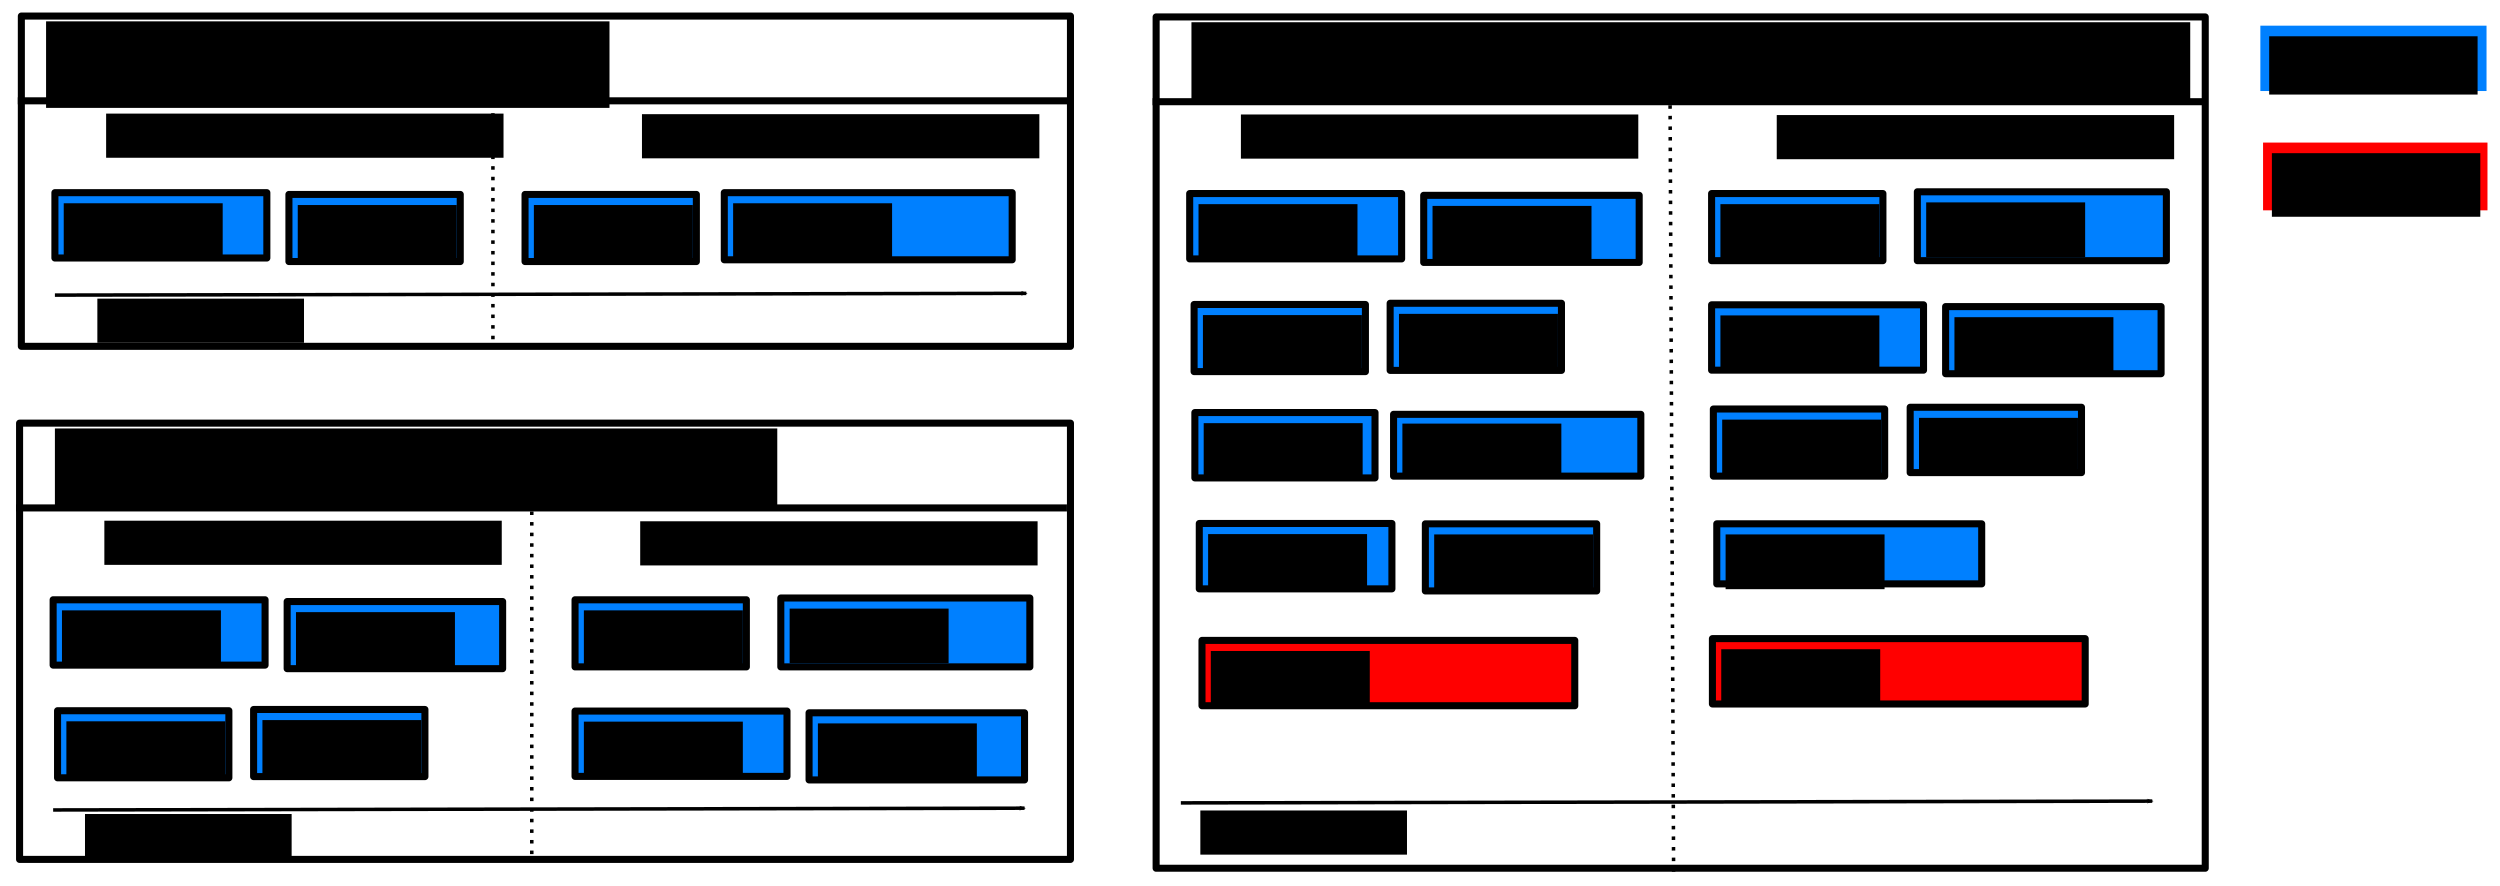<?xml version="1.0" encoding="UTF-8" standalone="no"?>
<!-- Created with Inkscape (http://www.inkscape.org/) -->

<svg
   xmlns:dc="http://purl.org/dc/elements/1.1/"
   xmlns:cc="http://creativecommons.org/ns#"
   xmlns:rdf="http://www.w3.org/1999/02/22-rdf-syntax-ns#"
   xmlns:svg="http://www.w3.org/2000/svg"
   xmlns="http://www.w3.org/2000/svg"
   xmlns:sodipodi="http://sodipodi.sourceforge.net/DTD/sodipodi-0.dtd"
   xmlns:inkscape="http://www.inkscape.org/namespaces/inkscape"
   width="707.737"
   height="250.837"
   id="svg2"
   sodipodi:version="0.32"
   inkscape:version="0.48.3.1 r9886"
   sodipodi:docname="backend.svg"
   inkscape:output_extension="org.inkscape.output.svg.inkscape"
   inkscape:export-filename="/home/jmetzen/Repositories/vi_bot/aBRI_src/trunk/bor/doc/graphics/operation.png"
   inkscape:export-xdpi="360"
   inkscape:export-ydpi="360"
   version="1.1">
  <sodipodi:namedview
     id="base"
     pagecolor="#ffffff"
     bordercolor="#666666"
     borderopacity="1.0"
     inkscape:pageopacity="0.0"
     inkscape:pageshadow="2"
     inkscape:zoom="2"
     inkscape:cx="374.06055"
     inkscape:cy="157.68036"
     inkscape:document-units="px"
     inkscape:current-layer="layer1"
     showgrid="true"
     inkscape:snap-global="true"
     inkscape:window-width="1680"
     inkscape:window-height="979"
     inkscape:window-x="0"
     inkscape:window-y="25"
     inkscape:snap-bbox="true"
     showguides="true"
     inkscape:guide-bbox="true"
     inkscape:window-maximized="0"
     fit-margin-top="1"
     fit-margin-right="1"
     fit-margin-left="1"
     fit-margin-bottom="1"
     units="mm">
    <inkscape:grid
       enabled="true"
       visible="true"
       id="grid3155"
       type="xygrid"
       empspacing="5"
       snapvisiblegridlinesonly="true"
       originx="-4.957px"
       originy="-783.207px" />
  </sodipodi:namedview>
  <defs
     id="defs4">
    <marker
       inkscape:stockid="Arrow2Mstart"
       orient="auto"
       refY="0"
       refX="0"
       id="Arrow2Mstart"
       style="overflow:visible">
      <path
         id="path5077"
         style="font-size:12px;fill-rule:evenodd;stroke-width:0.625;stroke-linejoin:round"
         d="M 8.719,4.034 -2.207,0.016 8.719,-4.002 c -1.745,2.372 -1.735,5.617 -6e-7,8.035 z"
         transform="scale(0.6,0.6)"
         inkscape:connector-curvature="0" />
    </marker>
    <marker
       inkscape:stockid="Arrow2Mend"
       orient="auto"
       refY="0"
       refX="0"
       id="Arrow2Mend"
       style="overflow:visible">
      <path
         id="path5080"
         style="font-size:12px;fill-rule:evenodd;stroke-width:0.625;stroke-linejoin:round"
         d="M 8.719,4.034 -2.207,0.016 8.719,-4.002 c -1.745,2.372 -1.735,5.617 -6e-7,8.035 z"
         transform="scale(-0.6,-0.6)"
         inkscape:connector-curvature="0" />
    </marker>
    <marker
       style="overflow:visible"
       id="Torso"
       refX="0"
       refY="0"
       orient="auto"
       inkscape:stockid="Torso">
      <g
         transform="scale(0.7,0.7)"
         id="g3403">
        <path
           style="fill:none;stroke:#000000;stroke-width:1.25;marker-start:none;marker-mid:none;marker-end:none"
           d="m -4.779,-3.24 c 2.35,0.366 5.3,1.938 5.037,3.627 C -0.005,2.078 -2.213,2.618 -4.563,2.252 -6.913,1.886 -8.521,0.752 -8.258,-0.938 -7.995,-2.628 -7.13,-3.605 -4.779,-3.24 z"
           id="path3405"
           inkscape:connector-curvature="0" />
        <path
           style="fill:none;stroke:#000000;stroke-width:1pt;marker-end:none"
           d="M 4.46,0.089 C -2.556,-4.378 5.225,-3.906 -0.848,-8.72"
           id="path3407"
           inkscape:connector-curvature="0" />
        <path
           style="fill:none;stroke:#000000;stroke-width:1pt;marker-start:none;marker-end:none"
           d="M 4.93,0.058 C -1.387,1.749 1.803,5.478 -4.945,7.546"
           id="path3409"
           inkscape:connector-curvature="0" />
        <rect
           style="fill-rule:evenodd;stroke-width:1pt;marker-end:none"
           width="2.637"
           height="2.761"
           x="-10.392"
           y="-1.741"
           transform="matrix(0.528,-0.85,0.888,0.46,0,0)"
           id="rect3411" />
        <rect
           style="fill-rule:evenodd;stroke-width:1pt;marker-end:none"
           width="2.733"
           height="2.861"
           x="4.959"
           y="-7.963"
           transform="matrix(0.671,-0.741,0.791,0.612,0,0)"
           id="rect3413" />
        <path
           sodipodi:type="arc"
           style="fill:#ff0000;fill-opacity:0.75;fill-rule:evenodd;stroke:#000000;stroke-width:1pt;marker-start:none;marker-end:none"
           sodipodi:cx="16.172634"
           sodipodi:cy="-28.685045"
           sodipodi:rx="0.60731727"
           sodipodi:ry="0.60731727"
           d="m 16.78,-28.685 c 0,0.335 -0.272,0.607 -0.607,0.607 -0.335,0 -0.607,-0.272 -0.607,-0.607 0,-0.335 0.272,-0.607 0.607,-0.607 0.335,0 0.607,0.272 0.607,0.607 z"
           transform="matrix(0,-1.11,1.11,0,25.966,19.716)"
           id="path3415" />
        <path
           sodipodi:type="arc"
           style="fill:#ff0000;fill-opacity:0.75;fill-rule:evenodd;stroke:#000000;stroke-width:1pt;marker-start:none;marker-end:none"
           sodipodi:cx="16.172634"
           sodipodi:cy="-28.685045"
           sodipodi:rx="0.60731727"
           sodipodi:ry="0.60731727"
           d="m 16.78,-28.685 c 0,0.335 -0.272,0.607 -0.607,0.607 -0.335,0 -0.607,-0.272 -0.607,-0.607 0,-0.335 0.272,-0.607 0.607,-0.607 0.335,0 0.607,0.272 0.607,0.607 z"
           transform="matrix(0,-1.11,1.11,0,26.825,16.991)"
           id="path3417" />
      </g>
    </marker>
    <marker
       style="overflow:visible"
       id="Arrow2Send"
       refX="0"
       refY="0"
       orient="auto"
       inkscape:stockid="Arrow2Send">
      <path
         transform="matrix(-0.3,0,0,-0.3,0.69,0)"
         d="M 8.719,4.034 -2.207,0.016 8.719,-4.002 c -1.745,2.372 -1.735,5.617 -6e-7,8.035 z"
         style="font-size:12px;fill-rule:evenodd;stroke-width:0.625;stroke-linejoin:round"
         id="path3223"
         inkscape:connector-curvature="0" />
    </marker>
    <marker
       style="overflow:visible"
       id="Arrow1Lend"
       refX="0"
       refY="0"
       orient="auto"
       inkscape:stockid="Arrow1Lend">
      <path
         transform="matrix(-0.8,0,0,-0.8,-10,0)"
         style="fill-rule:evenodd;stroke:#000000;stroke-width:1pt;marker-start:none"
         d="M 0,0 5,-5 -12.5,0 5,5 0,0 z"
         id="path3193"
         inkscape:connector-curvature="0" />
    </marker>
    <marker
       style="overflow:visible"
       id="Arrow2Lend"
       refX="0"
       refY="0"
       orient="auto"
       inkscape:stockid="Arrow2Lend">
      <path
         transform="matrix(-1.1,0,0,-1.1,-1.1,0)"
         d="M 8.719,4.034 -2.207,0.016 8.719,-4.002 c -1.745,2.372 -1.735,5.617 -6e-7,8.035 z"
         style="font-size:12px;fill-rule:evenodd;stroke-width:0.625;stroke-linejoin:round"
         id="path3211"
         inkscape:connector-curvature="0" />
    </marker>
    <inkscape:perspective
       id="perspective10"
       inkscape:persp3d-origin="372.04724 : 350.78739 : 1"
       inkscape:vp_z="744.09448 : 526.18109 : 1"
       inkscape:vp_y="0 : 1000 : 0"
       inkscape:vp_x="0 : 526.18109 : 1"
       sodipodi:type="inkscape:persp3d" />
  </defs>
  <g
     id="layer1"
     inkscape:groupmode="layer"
     inkscape:label="Ebene 1"
     transform="translate(-4.957,-18.319)">
    <rect
       y="22.862"
       x="11"
       height="93.5"
       width="297"
       id="rect2383"
       style="fill:#ffffff;fill-opacity:1;fill-rule:evenodd;stroke:#000000;stroke-width:2;stroke-linecap:butt;stroke-linejoin:round;stroke-miterlimit:4;stroke-opacity:1;stroke-dasharray:none;stroke-dashoffset:0"
       inkscape:export-filename="/home/jmetzen/Repositories/vi_bot/aBRI_src/trunk/bor/doc/graphics/backend.png"
       inkscape:export-xdpi="360"
       inkscape:export-ydpi="360" />
    <g
       id="g5913"
       transform="translate(-39.5,-5)"
       inkscape:export-filename="/home/jmetzen/Repositories/vi_bot/aBRI_src/trunk/bor/doc/graphics/backend.png"
       inkscape:export-xdpi="360"
       inkscape:export-ydpi="360">
      <rect
         y="77.862"
         x="60"
         height="18.5"
         width="60"
         id="rect5901"
         style="fill:#0080ff;fill-opacity:1;fill-rule:evenodd;stroke:#000000;stroke-width:2;stroke-linecap:butt;stroke-linejoin:round;stroke-miterlimit:4;stroke-opacity:1;stroke-dasharray:none;stroke-dashoffset:0" />
      <flowRoot
         style="font-size:10px;font-style:normal;font-weight:bold;text-align:center;text-anchor:middle;fill:#000000;fill-opacity:1;stroke:none;font-family:Bitstream Vera Sans"
         id="flowRoot5903"
         xml:space="preserve"><flowRegion
           id="flowRegion5905"><rect
             style="text-align:center;text-anchor:middle"
             y="80.862"
             x="62.5"
             height="15.5"
             width="45"
             id="rect5907" /></flowRegion><flowPara
           id="flowPara5909">Process</flowPara></flowRoot>    </g>
    <g
       id="g5922"
       transform="translate(26.75,-4.5)"
       inkscape:export-filename="/home/jmetzen/Repositories/vi_bot/aBRI_src/trunk/bor/doc/graphics/backend.png"
       inkscape:export-xdpi="360"
       inkscape:export-ydpi="360">
      <rect
         y="77.862"
         x="60"
         height="19"
         width="48.5"
         id="rect5924"
         style="fill:#0080ff;fill-opacity:1;fill-rule:evenodd;stroke:#000000;stroke-width:2;stroke-linecap:butt;stroke-linejoin:round;stroke-miterlimit:4;stroke-opacity:1;stroke-dasharray:none;stroke-dashoffset:0" />
      <flowRoot
         style="font-size:10px;font-style:normal;font-weight:bold;text-align:center;text-anchor:middle;fill:#000000;fill-opacity:1;stroke:none;font-family:Bitstream Vera Sans"
         id="flowRoot5926"
         xml:space="preserve"><flowRegion
           id="flowRegion5928"><rect
             style="text-align:center;text-anchor:middle"
             y="80.862"
             x="62.5"
             height="15.5"
             width="45"
             id="rect5930" /></flowRegion><flowPara
           id="flowPara5932">Process</flowPara></flowRoot>    </g>
    <g
       id="g5934"
       transform="translate(93.594,-4.5)"
       inkscape:export-filename="/home/jmetzen/Repositories/vi_bot/aBRI_src/trunk/bor/doc/graphics/backend.png"
       inkscape:export-xdpi="360"
       inkscape:export-ydpi="360">
      <rect
         y="77.862"
         x="60"
         height="19"
         width="48.5"
         id="rect5936"
         style="fill:#0080ff;fill-opacity:1;fill-rule:evenodd;stroke:#000000;stroke-width:2;stroke-linecap:butt;stroke-linejoin:round;stroke-miterlimit:4;stroke-opacity:1;stroke-dasharray:none;stroke-dashoffset:0" />
      <flowRoot
         style="font-size:10px;font-style:normal;font-weight:bold;text-align:center;text-anchor:middle;fill:#000000;fill-opacity:1;stroke:none;font-family:Bitstream Vera Sans"
         id="flowRoot5938"
         xml:space="preserve"><flowRegion
           id="flowRegion5940"><rect
             style="text-align:center;text-anchor:middle"
             y="80.862"
             x="62.5"
             height="15.5"
             width="45"
             id="rect5942" /></flowRegion><flowPara
           id="flowPara5944">Process</flowPara></flowRoot>    </g>
    <g
       id="g5946"
       transform="translate(150,-5)"
       inkscape:export-filename="/home/jmetzen/Repositories/vi_bot/aBRI_src/trunk/bor/doc/graphics/backend.png"
       inkscape:export-xdpi="360"
       inkscape:export-ydpi="360">
      <rect
         y="77.862"
         x="60"
         height="19"
         width="81.5"
         id="rect5948"
         style="fill:#0080ff;fill-opacity:1;fill-rule:evenodd;stroke:#000000;stroke-width:2;stroke-linecap:butt;stroke-linejoin:round;stroke-miterlimit:4;stroke-opacity:1;stroke-dasharray:none;stroke-dashoffset:0" />
      <flowRoot
         style="font-size:10px;font-style:normal;font-weight:bold;text-align:center;text-anchor:middle;fill:#000000;fill-opacity:1;stroke:none;font-family:Bitstream Vera Sans"
         id="flowRoot5950"
         xml:space="preserve"><flowRegion
           id="flowRegion5952"><rect
             style="text-align:center;text-anchor:middle"
             y="80.862"
             x="62.5"
             height="15.5"
             width="45"
             id="rect5954" /></flowRegion><flowPara
           id="flowPara5956">Process</flowPara></flowRoot>    </g>
    <path
       style="fill:none;stroke:#000000;stroke-width:1;stroke-linecap:butt;stroke-linejoin:miter;stroke-miterlimit:4;stroke-opacity:1;stroke-dasharray:1, 2;stroke-dashoffset:0"
       d="m 144.5,47.362 0,68"
       id="path5960"
       sodipodi:nodetypes="cc"
       inkscape:export-filename="/home/jmetzen/Repositories/vi_bot/aBRI_src/trunk/bor/doc/graphics/backend.png"
       inkscape:export-xdpi="360"
       inkscape:export-ydpi="360"
       inkscape:connector-curvature="0" />
    <flowRoot
       xml:space="preserve"
       id="flowRoot5962"
       style="font-size:10px;font-style:normal;font-weight:bold;fill:#000000;fill-opacity:1;stroke:none;font-family:Bitstream Vera Sans"
       transform="translate(-28.5,-66.383)"
       inkscape:export-filename="/home/jmetzen/Repositories/vi_bot/aBRI_src/trunk/bor/doc/graphics/backend.png"
       inkscape:export-xdpi="360"
       inkscape:export-ydpi="360"><flowRegion
         id="flowRegion5964"><rect
           id="rect5966"
           width="112.5"
           height="12.5"
           x="63.5"
           y="116.862" /></flowRegion><flowPara
         id="flowPara5968">Operation 1</flowPara></flowRoot>    <flowRoot
       xml:space="preserve"
       id="flowRoot5970"
       style="font-size:10px;font-style:normal;font-weight:bold;fill:#000000;fill-opacity:1;stroke:none;font-family:Bitstream Vera Sans"
       transform="translate(123.194,-66.222)"
       inkscape:export-filename="/home/jmetzen/Repositories/vi_bot/aBRI_src/trunk/bor/doc/graphics/backend.png"
       inkscape:export-xdpi="360"
       inkscape:export-ydpi="360"><flowRegion
         id="flowRegion5972"><rect
           id="rect5974"
           width="112.5"
           height="12.5"
           x="63.5"
           y="116.862" /></flowRegion><flowPara
         id="flowPara5976">Operation 2</flowPara><flowPara
         id="flowPara5978" /></flowRoot>    <flowRoot
       transform="translate(-37.5,-22.5)"
       style="font-size:18px;font-style:normal;font-weight:bold;fill:#000000;fill-opacity:1;stroke:none;font-family:Bitstream Vera Sans"
       id="flowRoot3159"
       xml:space="preserve"
       inkscape:export-filename="/home/jmetzen/Repositories/vi_bot/aBRI_src/trunk/bor/doc/graphics/backend.png"
       inkscape:export-xdpi="360"
       inkscape:export-ydpi="360"><flowRegion
         id="flowRegion3161"><rect
           style="font-size:18px"
           y="46.862"
           x="55.5"
           height="24.5"
           width="159.5"
           id="rect3163" /></flowRegion><flowPara
         id="flowPara3165">SerialBackend</flowPara></flowRoot>    <path
       style="fill:none;stroke:#000000;stroke-width:1px;stroke-linecap:butt;stroke-linejoin:miter;stroke-opacity:1;marker-start:url(#Arrow2Mstart);marker-end:none"
       d="m 295.5,101.362 -275,0.5"
       id="path5980"
       sodipodi:nodetypes="cc"
       inkscape:export-filename="/home/jmetzen/Repositories/vi_bot/aBRI_src/trunk/bor/doc/graphics/backend.png"
       inkscape:export-xdpi="360"
       inkscape:export-ydpi="360"
       inkscape:connector-curvature="0" />
    <flowRoot
       xml:space="preserve"
       id="flowRoot8790"
       style="font-size:8px;font-style:normal;font-weight:bold;fill:#000000;fill-opacity:1;stroke:none;font-family:Bitstream Vera Sans"
       transform="translate(-29.482,-24.5)"
       inkscape:export-filename="/home/jmetzen/Repositories/vi_bot/aBRI_src/trunk/bor/doc/graphics/backend.png"
       inkscape:export-xdpi="360"
       inkscape:export-ydpi="360"><flowRegion
         id="flowRegion8792"><rect
           id="rect8794"
           width="58.5"
           height="12.5"
           x="62"
           y="127.362"
           style="font-size:8px" /></flowRegion><flowPara
         id="flowPara8796">Time</flowPara></flowRoot>    <path
       style="fill:none;stroke:#000000;stroke-width:2;stroke-linecap:butt;stroke-linejoin:miter;stroke-miterlimit:4;stroke-opacity:1;stroke-dasharray:none"
       d="m 10,46.862 297.5,0"
       id="path8798"
       inkscape:export-filename="/home/jmetzen/Repositories/vi_bot/aBRI_src/trunk/bor/doc/graphics/backend.png"
       inkscape:export-xdpi="360"
       inkscape:export-ydpi="360"
       inkscape:connector-curvature="0" />
    <rect
       y="138.112"
       x="10.5"
       height="123.5"
       width="297.5"
       id="rect8800"
       style="fill:#ffffff;fill-opacity:1;fill-rule:evenodd;stroke:#000000;stroke-width:2;stroke-linecap:butt;stroke-linejoin:round;stroke-miterlimit:4;stroke-opacity:1;stroke-dasharray:none;stroke-dashoffset:0"
       inkscape:export-filename="/home/jmetzen/Repositories/vi_bot/aBRI_src/trunk/bor/doc/graphics/backend.png"
       inkscape:export-xdpi="360"
       inkscape:export-ydpi="360" />
    <g
       id="g8802"
       transform="translate(-40,110.25)"
       inkscape:export-filename="/home/jmetzen/Repositories/vi_bot/aBRI_src/trunk/bor/doc/graphics/backend.png"
       inkscape:export-xdpi="360"
       inkscape:export-ydpi="360">
      <rect
         y="77.862"
         x="60"
         height="18.5"
         width="60"
         id="rect8804"
         style="fill:#0080ff;fill-opacity:1;fill-rule:evenodd;stroke:#000000;stroke-width:2;stroke-linecap:butt;stroke-linejoin:round;stroke-miterlimit:4;stroke-opacity:1;stroke-dasharray:none;stroke-dashoffset:0" />
      <flowRoot
         style="font-size:10px;font-style:normal;font-weight:bold;text-align:center;text-anchor:middle;fill:#000000;fill-opacity:1;stroke:none;font-family:Bitstream Vera Sans"
         id="flowRoot8806"
         xml:space="preserve"><flowRegion
           id="flowRegion8808"><rect
             style="text-align:center;text-anchor:middle"
             y="80.862"
             x="62.5"
             height="15.5"
             width="45"
             id="rect8810" /></flowRegion><flowPara
           id="flowPara8812">Process</flowPara></flowRoot>    </g>
    <g
       id="g8814"
       transform="translate(26.25,110.75)"
       inkscape:export-filename="/home/jmetzen/Repositories/vi_bot/aBRI_src/trunk/bor/doc/graphics/backend.png"
       inkscape:export-xdpi="360"
       inkscape:export-ydpi="360">
      <g
         id="g8892">
        <rect
           style="fill:#0080ff;fill-opacity:1;fill-rule:evenodd;stroke:#000000;stroke-width:2;stroke-linecap:butt;stroke-linejoin:round;stroke-miterlimit:4;stroke-opacity:1;stroke-dasharray:none;stroke-dashoffset:0"
           id="rect8816"
           width="61"
           height="19"
           x="60"
           y="77.862" />
        <flowRoot
           xml:space="preserve"
           id="flowRoot8818"
           style="font-size:10px;font-style:normal;font-weight:bold;text-align:center;text-anchor:middle;fill:#000000;fill-opacity:1;stroke:none;font-family:Bitstream Vera Sans"><flowRegion
             id="flowRegion8820"><rect
               id="rect8822"
               width="45"
               height="15.5"
               x="62.5"
               y="80.862"
               style="text-align:center;text-anchor:middle" /></flowRegion><flowPara
             id="flowPara8824">Process</flowPara></flowRoot>      </g>
    </g>
    <g
       id="g8826"
       transform="translate(107.75,110.25)"
       inkscape:export-filename="/home/jmetzen/Repositories/vi_bot/aBRI_src/trunk/bor/doc/graphics/backend.png"
       inkscape:export-xdpi="360"
       inkscape:export-ydpi="360">
      <rect
         y="77.862"
         x="60"
         height="19"
         width="48.5"
         id="rect8828"
         style="fill:#0080ff;fill-opacity:1;fill-rule:evenodd;stroke:#000000;stroke-width:2;stroke-linecap:butt;stroke-linejoin:round;stroke-miterlimit:4;stroke-opacity:1;stroke-dasharray:none;stroke-dashoffset:0" />
      <flowRoot
         style="font-size:10px;font-style:normal;font-weight:bold;text-align:center;text-anchor:middle;fill:#000000;fill-opacity:1;stroke:none;font-family:Bitstream Vera Sans"
         id="flowRoot8830"
         xml:space="preserve"><flowRegion
           id="flowRegion8832"><rect
             style="text-align:center;text-anchor:middle"
             y="80.862"
             x="62.5"
             height="15.5"
             width="45"
             id="rect8834" /></flowRegion><flowPara
           id="flowPara8836">Process</flowPara></flowRoot>    </g>
    <g
       id="g8838"
       transform="translate(166,109.75)"
       inkscape:export-filename="/home/jmetzen/Repositories/vi_bot/aBRI_src/trunk/bor/doc/graphics/backend.png"
       inkscape:export-xdpi="360"
       inkscape:export-ydpi="360">
      <rect
         y="77.862"
         x="60"
         height="19.5"
         width="70.5"
         id="rect8840"
         style="fill:#0080ff;fill-opacity:1;fill-rule:evenodd;stroke:#000000;stroke-width:2;stroke-linecap:butt;stroke-linejoin:round;stroke-miterlimit:4;stroke-opacity:1;stroke-dasharray:none;stroke-dashoffset:0" />
      <flowRoot
         style="font-size:10px;font-style:normal;font-weight:bold;text-align:center;text-anchor:middle;fill:#000000;fill-opacity:1;stroke:none;font-family:Bitstream Vera Sans"
         id="flowRoot8842"
         xml:space="preserve"><flowRegion
           id="flowRegion8844"><rect
             style="text-align:center;text-anchor:middle"
             y="80.862"
             x="62.5"
             height="15.5"
             width="45"
             id="rect8846" /></flowRegion><flowPara
           id="flowPara8848">Process</flowPara></flowRoot>    </g>
    <path
       style="fill:none;stroke:#000000;stroke-width:1;stroke-linecap:butt;stroke-linejoin:miter;stroke-miterlimit:4;stroke-opacity:1;stroke-dasharray:1, 2;stroke-dashoffset:0"
       d="m 155.5,163.112 0,98.5"
       id="path8850"
       sodipodi:nodetypes="cc"
       inkscape:export-filename="/home/jmetzen/Repositories/vi_bot/aBRI_src/trunk/bor/doc/graphics/backend.png"
       inkscape:export-xdpi="360"
       inkscape:export-ydpi="360"
       inkscape:connector-curvature="0" />
    <flowRoot
       xml:space="preserve"
       id="flowRoot8852"
       style="font-size:10px;font-style:normal;font-weight:bold;fill:#000000;fill-opacity:1;stroke:none;font-family:Bitstream Vera Sans"
       transform="translate(-29,48.867)"
       inkscape:export-filename="/home/jmetzen/Repositories/vi_bot/aBRI_src/trunk/bor/doc/graphics/backend.png"
       inkscape:export-xdpi="360"
       inkscape:export-ydpi="360"><flowRegion
         id="flowRegion8854"><rect
           id="rect8856"
           width="112.5"
           height="12.5"
           x="63.5"
           y="116.862" /></flowRegion><flowPara
         id="flowPara8858">Operation 1</flowPara></flowRoot>    <flowRoot
       xml:space="preserve"
       id="flowRoot8860"
       style="font-size:10px;font-style:normal;font-weight:bold;fill:#000000;fill-opacity:1;stroke:none;font-family:Bitstream Vera Sans"
       transform="translate(122.694,49.028)"
       inkscape:export-filename="/home/jmetzen/Repositories/vi_bot/aBRI_src/trunk/bor/doc/graphics/backend.png"
       inkscape:export-xdpi="360"
       inkscape:export-ydpi="360"><flowRegion
         id="flowRegion8862"><rect
           id="rect8864"
           width="112.5"
           height="12.5"
           x="63.5"
           y="116.862" /></flowRegion><flowPara
         id="flowPara8866">Operation 2</flowPara><flowPara
         id="flowPara8868" /></flowRoot>    <flowRoot
       transform="translate(-35,92.75)"
       style="font-size:18px;font-style:normal;font-weight:bold;fill:#000000;fill-opacity:1;stroke:none;font-family:Bitstream Vera Sans"
       id="flowRoot8870"
       xml:space="preserve"
       inkscape:export-filename="/home/jmetzen/Repositories/vi_bot/aBRI_src/trunk/bor/doc/graphics/backend.png"
       inkscape:export-xdpi="360"
       inkscape:export-ydpi="360"><flowRegion
         id="flowRegion8872"><rect
           style="font-size:18px"
           y="46.862"
           x="55.5"
           height="22.75"
           width="204.5"
           id="rect8874" /></flowRegion><flowPara
         id="flowPara8876">MulticoreBackend</flowPara></flowRoot>    <path
       style="fill:none;stroke:#000000;stroke-width:1px;stroke-linecap:butt;stroke-linejoin:miter;stroke-opacity:1;marker-start:url(#Arrow2Mstart);marker-end:none"
       d="m 295,247.112 -275,0.5"
       id="path8878"
       sodipodi:nodetypes="cc"
       inkscape:export-filename="/home/jmetzen/Repositories/vi_bot/aBRI_src/trunk/bor/doc/graphics/backend.png"
       inkscape:export-xdpi="360"
       inkscape:export-ydpi="360"
       inkscape:connector-curvature="0" />
    <flowRoot
       xml:space="preserve"
       id="flowRoot8880"
       style="font-size:8px;font-style:normal;font-weight:bold;fill:#000000;fill-opacity:1;stroke:none;font-family:Bitstream Vera Sans"
       transform="translate(-32.982,121.4)"
       inkscape:export-filename="/home/jmetzen/Repositories/vi_bot/aBRI_src/trunk/bor/doc/graphics/backend.png"
       inkscape:export-xdpi="360"
       inkscape:export-ydpi="360"><flowRegion
         id="flowRegion8882"><rect
           id="rect8884"
           width="58.5"
           height="12.5"
           x="62"
           y="127.362"
           style="font-size:8px" /></flowRegion><flowPara
         id="flowPara8886">Time</flowPara></flowRoot>    <path
       style="fill:none;stroke:#000000;stroke-width:2;stroke-linecap:butt;stroke-linejoin:miter;stroke-miterlimit:4;stroke-opacity:1;stroke-dasharray:none"
       d="m 9.5,162.112 297.5,0"
       id="path8888"
       inkscape:export-filename="/home/jmetzen/Repositories/vi_bot/aBRI_src/trunk/bor/doc/graphics/backend.png"
       inkscape:export-xdpi="360"
       inkscape:export-ydpi="360"
       inkscape:connector-curvature="0" />
    <g
       transform="translate(-38.75,141.656)"
       id="g8899"
       inkscape:export-filename="/home/jmetzen/Repositories/vi_bot/aBRI_src/trunk/bor/doc/graphics/backend.png"
       inkscape:export-xdpi="360"
       inkscape:export-ydpi="360">
      <rect
         style="fill:#0080ff;fill-opacity:1;fill-rule:evenodd;stroke:#000000;stroke-width:2;stroke-linecap:butt;stroke-linejoin:round;stroke-miterlimit:4;stroke-opacity:1;stroke-dasharray:none;stroke-dashoffset:0"
         id="rect8901"
         width="48.5"
         height="19"
         x="60"
         y="77.862" />
      <flowRoot
         xml:space="preserve"
         id="flowRoot8903"
         style="font-size:10px;font-style:normal;font-weight:bold;text-align:center;text-anchor:middle;fill:#000000;fill-opacity:1;stroke:none;font-family:Bitstream Vera Sans"><flowRegion
           id="flowRegion8905"><rect
             id="rect8907"
             width="45"
             height="15.5"
             x="62.5"
             y="80.862"
             style="text-align:center;text-anchor:middle" /></flowRegion><flowPara
           id="flowPara8909">Process</flowPara></flowRoot>    </g>
    <g
       transform="translate(16.75,141.31)"
       id="g8911"
       inkscape:export-filename="/home/jmetzen/Repositories/vi_bot/aBRI_src/trunk/bor/doc/graphics/backend.png"
       inkscape:export-xdpi="360"
       inkscape:export-ydpi="360">
      <rect
         style="fill:#0080ff;fill-opacity:1;fill-rule:evenodd;stroke:#000000;stroke-width:2;stroke-linecap:butt;stroke-linejoin:round;stroke-miterlimit:4;stroke-opacity:1;stroke-dasharray:none;stroke-dashoffset:0"
         id="rect8913"
         width="48.5"
         height="19"
         x="60"
         y="77.862" />
      <flowRoot
         xml:space="preserve"
         id="flowRoot8915"
         style="font-size:10px;font-style:normal;font-weight:bold;text-align:center;text-anchor:middle;fill:#000000;fill-opacity:1;stroke:none;font-family:Bitstream Vera Sans"><flowRegion
           id="flowRegion8917"><rect
             id="rect8919"
             width="45"
             height="15.5"
             x="62.5"
             y="80.862"
             style="text-align:center;text-anchor:middle" /></flowRegion><flowPara
           id="flowPara8921">Process</flowPara></flowRoot>    </g>
    <g
       id="g8923"
       transform="translate(107.75,141.75)"
       inkscape:export-filename="/home/jmetzen/Repositories/vi_bot/aBRI_src/trunk/bor/doc/graphics/backend.png"
       inkscape:export-xdpi="360"
       inkscape:export-ydpi="360">
      <rect
         y="77.862"
         x="60"
         height="18.5"
         width="60"
         id="rect8925"
         style="fill:#0080ff;fill-opacity:1;fill-rule:evenodd;stroke:#000000;stroke-width:2;stroke-linecap:butt;stroke-linejoin:round;stroke-miterlimit:4;stroke-opacity:1;stroke-dasharray:none;stroke-dashoffset:0" />
      <flowRoot
         style="font-size:10px;font-style:normal;font-weight:bold;text-align:center;text-anchor:middle;fill:#000000;fill-opacity:1;stroke:none;font-family:Bitstream Vera Sans"
         id="flowRoot8927"
         xml:space="preserve"><flowRegion
           id="flowRegion8929"><rect
             style="text-align:center;text-anchor:middle"
             y="80.862"
             x="62.5"
             height="15.5"
             width="45"
             id="rect8931" /></flowRegion><flowPara
           id="flowPara8933">Process</flowPara></flowRoot>    </g>
    <g
       id="g8935"
       transform="translate(174,142.25)"
       inkscape:export-filename="/home/jmetzen/Repositories/vi_bot/aBRI_src/trunk/bor/doc/graphics/backend.png"
       inkscape:export-xdpi="360"
       inkscape:export-ydpi="360">
      <g
         id="g8937">
        <rect
           style="fill:#0080ff;fill-opacity:1;fill-rule:evenodd;stroke:#000000;stroke-width:2;stroke-linecap:butt;stroke-linejoin:round;stroke-miterlimit:4;stroke-opacity:1;stroke-dasharray:none;stroke-dashoffset:0"
           id="rect8939"
           width="61"
           height="19"
           x="60"
           y="77.862" />
        <flowRoot
           xml:space="preserve"
           id="flowRoot8941"
           style="font-size:10px;font-style:normal;font-weight:bold;text-align:center;text-anchor:middle;fill:#000000;fill-opacity:1;stroke:none;font-family:Bitstream Vera Sans"><flowRegion
             id="flowRegion8943"><rect
               id="rect8945"
               width="45"
               height="15.5"
               x="62.5"
               y="80.862"
               style="text-align:center;text-anchor:middle" /></flowRegion><flowPara
             id="flowPara8947">Process</flowPara></flowRoot>      </g>
    </g>
    <rect
       y="23.112"
       x="332.25"
       height="241"
       width="297"
       id="rect8949"
       style="fill:#ffffff;fill-opacity:1;fill-rule:evenodd;stroke:#000000;stroke-width:2;stroke-linecap:butt;stroke-linejoin:round;stroke-miterlimit:4;stroke-opacity:1;stroke-dasharray:none;stroke-dashoffset:0"
       inkscape:export-filename="/home/jmetzen/Repositories/vi_bot/aBRI_src/trunk/bor/doc/graphics/backend.png"
       inkscape:export-xdpi="360"
       inkscape:export-ydpi="360" />
    <g
       id="g8951"
       transform="translate(281.75,-4.75)"
       inkscape:export-filename="/home/jmetzen/Repositories/vi_bot/aBRI_src/trunk/bor/doc/graphics/backend.png"
       inkscape:export-xdpi="360"
       inkscape:export-ydpi="360">
      <rect
         y="77.862"
         x="60"
         height="18.5"
         width="60"
         id="rect8953"
         style="fill:#0080ff;fill-opacity:1;fill-rule:evenodd;stroke:#000000;stroke-width:2;stroke-linecap:butt;stroke-linejoin:round;stroke-miterlimit:4;stroke-opacity:1;stroke-dasharray:none;stroke-dashoffset:0" />
      <flowRoot
         style="font-size:10px;font-style:normal;font-weight:bold;text-align:center;text-anchor:middle;fill:#000000;fill-opacity:1;stroke:none;font-family:Bitstream Vera Sans"
         id="flowRoot8955"
         xml:space="preserve"><flowRegion
           id="flowRegion8957"><rect
             style="text-align:center;text-anchor:middle"
             y="80.862"
             x="62.5"
             height="15.5"
             width="45"
             id="rect8959" /></flowRegion><flowPara
           id="flowPara8961">Process</flowPara></flowRoot>    </g>
    <g
       id="g8963"
       transform="translate(348,-4.25)"
       inkscape:export-filename="/home/jmetzen/Repositories/vi_bot/aBRI_src/trunk/bor/doc/graphics/backend.png"
       inkscape:export-xdpi="360"
       inkscape:export-ydpi="360">
      <g
         id="g8965">
        <rect
           style="fill:#0080ff;fill-opacity:1;fill-rule:evenodd;stroke:#000000;stroke-width:2;stroke-linecap:butt;stroke-linejoin:round;stroke-miterlimit:4;stroke-opacity:1;stroke-dasharray:none;stroke-dashoffset:0"
           id="rect8967"
           width="61"
           height="19"
           x="60"
           y="77.862" />
        <flowRoot
           xml:space="preserve"
           id="flowRoot8969"
           style="font-size:10px;font-style:normal;font-weight:bold;text-align:center;text-anchor:middle;fill:#000000;fill-opacity:1;stroke:none;font-family:Bitstream Vera Sans"><flowRegion
             id="flowRegion8971"><rect
               id="rect8973"
               width="45"
               height="15.5"
               x="62.5"
               y="80.862"
               style="text-align:center;text-anchor:middle" /></flowRegion><flowPara
             id="flowPara8975">Process</flowPara></flowRoot>      </g>
    </g>
    <g
       id="g8977"
       transform="translate(429.5,-4.75)"
       inkscape:export-filename="/home/jmetzen/Repositories/vi_bot/aBRI_src/trunk/bor/doc/graphics/backend.png"
       inkscape:export-xdpi="360"
       inkscape:export-ydpi="360">
      <rect
         y="77.862"
         x="60"
         height="19"
         width="48.5"
         id="rect8979"
         style="fill:#0080ff;fill-opacity:1;fill-rule:evenodd;stroke:#000000;stroke-width:2;stroke-linecap:butt;stroke-linejoin:round;stroke-miterlimit:4;stroke-opacity:1;stroke-dasharray:none;stroke-dashoffset:0" />
      <flowRoot
         style="font-size:10px;font-style:normal;font-weight:bold;text-align:center;text-anchor:middle;fill:#000000;fill-opacity:1;stroke:none;font-family:Bitstream Vera Sans"
         id="flowRoot8981"
         xml:space="preserve"><flowRegion
           id="flowRegion8983"><rect
             style="text-align:center;text-anchor:middle"
             y="80.862"
             x="62.5"
             height="15.5"
             width="45"
             id="rect8985" /></flowRegion><flowPara
           id="flowPara8987">Process</flowPara></flowRoot>    </g>
    <g
       id="g8989"
       transform="translate(487.75,-5.25)"
       inkscape:export-filename="/home/jmetzen/Repositories/vi_bot/aBRI_src/trunk/bor/doc/graphics/backend.png"
       inkscape:export-xdpi="360"
       inkscape:export-ydpi="360">
      <rect
         y="77.862"
         x="60"
         height="19.5"
         width="70.5"
         id="rect8991"
         style="fill:#0080ff;fill-opacity:1;fill-rule:evenodd;stroke:#000000;stroke-width:2;stroke-linecap:butt;stroke-linejoin:round;stroke-miterlimit:4;stroke-opacity:1;stroke-dasharray:none;stroke-dashoffset:0" />
      <flowRoot
         style="font-size:10px;font-style:normal;font-weight:bold;text-align:center;text-anchor:middle;fill:#000000;fill-opacity:1;stroke:none;font-family:Bitstream Vera Sans"
         id="flowRoot8993"
         xml:space="preserve"><flowRegion
           id="flowRegion8995"><rect
             style="text-align:center;text-anchor:middle"
             y="80.862"
             x="62.5"
             height="15.5"
             width="45"
             id="rect8997" /></flowRegion><flowPara
           id="flowPara8999">Process</flowPara></flowRoot>    </g>
    <path
       style="fill:none;stroke:#000000;stroke-width:1;stroke-linecap:butt;stroke-linejoin:miter;stroke-miterlimit:4;stroke-opacity:1;stroke-dasharray:1, 2;stroke-dashoffset:0"
       d="m 477.75,48.112 1,217"
       id="path9001"
       sodipodi:nodetypes="cc"
       inkscape:export-filename="/home/jmetzen/Repositories/vi_bot/aBRI_src/trunk/bor/doc/graphics/backend.png"
       inkscape:export-xdpi="360"
       inkscape:export-ydpi="360"
       inkscape:connector-curvature="0" />
    <flowRoot
       xml:space="preserve"
       id="flowRoot9003"
       style="font-size:10px;font-style:normal;font-weight:bold;fill:#000000;fill-opacity:1;stroke:none;font-family:Bitstream Vera Sans"
       transform="translate(292.75,-66.133)"
       inkscape:export-filename="/home/jmetzen/Repositories/vi_bot/aBRI_src/trunk/bor/doc/graphics/backend.png"
       inkscape:export-xdpi="360"
       inkscape:export-ydpi="360"><flowRegion
         id="flowRegion9005"><rect
           id="rect9007"
           width="112.5"
           height="12.5"
           x="63.5"
           y="116.862" /></flowRegion><flowPara
         id="flowPara9009">Operation 1</flowPara></flowRoot>    <flowRoot
       xml:space="preserve"
       id="flowRoot9011"
       style="font-size:10px;font-style:normal;font-weight:bold;fill:#000000;fill-opacity:1;stroke:none;font-family:Bitstream Vera Sans"
       transform="translate(444.444,-65.972)"
       inkscape:export-filename="/home/jmetzen/Repositories/vi_bot/aBRI_src/trunk/bor/doc/graphics/backend.png"
       inkscape:export-xdpi="360"
       inkscape:export-ydpi="360"><flowRegion
         id="flowRegion9013"><rect
           id="rect9015"
           width="112.5"
           height="12.5"
           x="63.5"
           y="116.862" /></flowRegion><flowPara
         id="flowPara9017">Operation 2</flowPara><flowPara
         id="flowPara9019" /></flowRoot>    <flowRoot
       transform="translate(286.75,-22.25)"
       style="font-size:18px;font-style:normal;font-weight:bold;fill:#000000;fill-opacity:1;stroke:none;font-family:Bitstream Vera Sans"
       id="flowRoot9021"
       xml:space="preserve"
       inkscape:export-filename="/home/jmetzen/Repositories/vi_bot/aBRI_src/trunk/bor/doc/graphics/backend.png"
       inkscape:export-xdpi="360"
       inkscape:export-ydpi="360"><flowRegion
         id="flowRegion9023"><rect
           style="font-size:18px"
           y="46.862"
           x="55.5"
           height="22.75"
           width="282.75"
           id="rect9025" /></flowRegion><flowPara
         id="flowPara9027">LoadLevelerBackend</flowPara></flowRoot>    <path
       style="fill:none;stroke:#000000;stroke-width:1px;stroke-linecap:butt;stroke-linejoin:miter;stroke-opacity:1;marker-start:url(#Arrow2Mstart);marker-end:none"
       d="m 614.25,245.112 -275,0.5"
       id="path9029"
       sodipodi:nodetypes="cc"
       inkscape:export-filename="/home/jmetzen/Repositories/vi_bot/aBRI_src/trunk/bor/doc/graphics/backend.png"
       inkscape:export-xdpi="360"
       inkscape:export-ydpi="360"
       inkscape:connector-curvature="0" />
    <flowRoot
       xml:space="preserve"
       id="flowRoot9031"
       style="font-size:8px;font-style:normal;font-weight:bold;fill:#000000;fill-opacity:1;stroke:none;font-family:Bitstream Vera Sans"
       transform="translate(282.768,120.4)"
       inkscape:export-filename="/home/jmetzen/Repositories/vi_bot/aBRI_src/trunk/bor/doc/graphics/backend.png"
       inkscape:export-xdpi="360"
       inkscape:export-ydpi="360"><flowRegion
         id="flowRegion9033"><rect
           id="rect9035"
           width="58.5"
           height="12.5"
           x="62"
           y="127.362"
           style="font-size:8px" /></flowRegion><flowPara
         id="flowPara9037">Time</flowPara></flowRoot>    <path
       style="fill:none;stroke:#000000;stroke-width:2;stroke-linecap:butt;stroke-linejoin:miter;stroke-miterlimit:4;stroke-opacity:1;stroke-dasharray:none"
       d="m 331.25,47.112 297.5,0"
       id="path9039"
       inkscape:export-filename="/home/jmetzen/Repositories/vi_bot/aBRI_src/trunk/bor/doc/graphics/backend.png"
       inkscape:export-xdpi="360"
       inkscape:export-ydpi="360"
       inkscape:connector-curvature="0" />
    <g
       transform="translate(283,26.656)"
       id="g9041"
       inkscape:export-filename="/home/jmetzen/Repositories/vi_bot/aBRI_src/trunk/bor/doc/graphics/backend.png"
       inkscape:export-xdpi="360"
       inkscape:export-ydpi="360">
      <rect
         style="fill:#0080ff;fill-opacity:1;fill-rule:evenodd;stroke:#000000;stroke-width:2;stroke-linecap:butt;stroke-linejoin:round;stroke-miterlimit:4;stroke-opacity:1;stroke-dasharray:none;stroke-dashoffset:0"
         id="rect9043"
         width="48.5"
         height="19"
         x="60"
         y="77.862" />
      <flowRoot
         xml:space="preserve"
         id="flowRoot9045"
         style="font-size:10px;font-style:normal;font-weight:bold;text-align:center;text-anchor:middle;fill:#000000;fill-opacity:1;stroke:none;font-family:Bitstream Vera Sans"><flowRegion
           id="flowRegion9047"><rect
             id="rect9049"
             width="45"
             height="15.5"
             x="62.5"
             y="80.862"
             style="text-align:center;text-anchor:middle" /></flowRegion><flowPara
           id="flowPara9051">Process</flowPara></flowRoot>    </g>
    <g
       transform="translate(338.5,26.31)"
       id="g9053"
       inkscape:export-filename="/home/jmetzen/Repositories/vi_bot/aBRI_src/trunk/bor/doc/graphics/backend.png"
       inkscape:export-xdpi="360"
       inkscape:export-ydpi="360">
      <rect
         style="fill:#0080ff;fill-opacity:1;fill-rule:evenodd;stroke:#000000;stroke-width:2;stroke-linecap:butt;stroke-linejoin:round;stroke-miterlimit:4;stroke-opacity:1;stroke-dasharray:none;stroke-dashoffset:0"
         id="rect9055"
         width="48.5"
         height="19"
         x="60"
         y="77.862" />
      <flowRoot
         xml:space="preserve"
         id="flowRoot9057"
         style="font-size:10px;font-style:normal;font-weight:bold;text-align:center;text-anchor:middle;fill:#000000;fill-opacity:1;stroke:none;font-family:Bitstream Vera Sans"><flowRegion
           id="flowRegion9059"><rect
             id="rect9061"
             width="45"
             height="15.5"
             x="62.5"
             y="80.862"
             style="text-align:center;text-anchor:middle" /></flowRegion><flowPara
           id="flowPara9063">Process</flowPara></flowRoot>    </g>
    <g
       id="g9065"
       transform="translate(429.5,26.75)"
       inkscape:export-filename="/home/jmetzen/Repositories/vi_bot/aBRI_src/trunk/bor/doc/graphics/backend.png"
       inkscape:export-xdpi="360"
       inkscape:export-ydpi="360">
      <rect
         y="77.862"
         x="60"
         height="18.5"
         width="60"
         id="rect9067"
         style="fill:#0080ff;fill-opacity:1;fill-rule:evenodd;stroke:#000000;stroke-width:2;stroke-linecap:butt;stroke-linejoin:round;stroke-miterlimit:4;stroke-opacity:1;stroke-dasharray:none;stroke-dashoffset:0" />
      <flowRoot
         style="font-size:10px;font-style:normal;font-weight:bold;text-align:center;text-anchor:middle;fill:#000000;fill-opacity:1;stroke:none;font-family:Bitstream Vera Sans"
         id="flowRoot9069"
         xml:space="preserve"><flowRegion
           id="flowRegion9071"><rect
             style="text-align:center;text-anchor:middle"
             y="80.862"
             x="62.5"
             height="15.5"
             width="45"
             id="rect9073" /></flowRegion><flowPara
           id="flowPara9075">Process</flowPara></flowRoot>    </g>
    <g
       id="g9077"
       transform="translate(495.75,27.25)"
       inkscape:export-filename="/home/jmetzen/Repositories/vi_bot/aBRI_src/trunk/bor/doc/graphics/backend.png"
       inkscape:export-xdpi="360"
       inkscape:export-ydpi="360">
      <g
         id="g9079">
        <rect
           style="fill:#0080ff;fill-opacity:1;fill-rule:evenodd;stroke:#000000;stroke-width:2;stroke-linecap:butt;stroke-linejoin:round;stroke-miterlimit:4;stroke-opacity:1;stroke-dasharray:none;stroke-dashoffset:0"
           id="rect9081"
           width="61"
           height="19"
           x="60"
           y="77.862" />
        <flowRoot
           xml:space="preserve"
           id="flowRoot9083"
           style="font-size:10px;font-style:normal;font-weight:bold;text-align:center;text-anchor:middle;fill:#000000;fill-opacity:1;stroke:none;font-family:Bitstream Vera Sans"><flowRegion
             id="flowRegion9085"><rect
               id="rect9087"
               width="45"
               height="15.5"
               x="62.5"
               y="80.862"
               style="text-align:center;text-anchor:middle" /></flowRegion><flowPara
             id="flowPara9089">Process</flowPara></flowRoot>      </g>
    </g>
    <g
       id="g9233"
       transform="translate(283.217,57.25)"
       inkscape:export-filename="/home/jmetzen/Repositories/vi_bot/aBRI_src/trunk/bor/doc/graphics/backend.png"
       inkscape:export-xdpi="360"
       inkscape:export-ydpi="360">
      <rect
         y="77.862"
         x="60"
         height="18.5"
         width="51"
         id="rect9235"
         style="fill:#0080ff;fill-opacity:1;fill-rule:evenodd;stroke:#000000;stroke-width:2;stroke-linecap:butt;stroke-linejoin:round;stroke-miterlimit:4;stroke-opacity:1;stroke-dasharray:none;stroke-dashoffset:0" />
      <flowRoot
         style="font-size:10px;font-style:normal;font-weight:bold;text-align:center;text-anchor:middle;fill:#000000;fill-opacity:1;stroke:none;font-family:Bitstream Vera Sans"
         id="flowRoot9237"
         xml:space="preserve"><flowRegion
           id="flowRegion9239"><rect
             style="text-align:center;text-anchor:middle"
             y="80.862"
             x="62.5"
             height="15.5"
             width="45"
             id="rect9241" /></flowRegion><flowPara
           id="flowPara9243">Process</flowPara></flowRoot>    </g>
    <g
       id="g9245"
       transform="translate(349.467,57.75)"
       inkscape:export-filename="/home/jmetzen/Repositories/vi_bot/aBRI_src/trunk/bor/doc/graphics/backend.png"
       inkscape:export-xdpi="360"
       inkscape:export-ydpi="360">
      <g
         id="g9247">
        <rect
           style="fill:#0080ff;fill-opacity:1;fill-rule:evenodd;stroke:#000000;stroke-width:2;stroke-linecap:butt;stroke-linejoin:round;stroke-miterlimit:4;stroke-opacity:1;stroke-dasharray:none;stroke-dashoffset:0"
           id="rect9249"
           width="70"
           height="17.5"
           x="50"
           y="77.862" />
        <flowRoot
           xml:space="preserve"
           id="flowRoot9251"
           style="font-size:10px;font-style:normal;font-weight:bold;text-align:center;text-anchor:middle;fill:#000000;fill-opacity:1;stroke:none;font-family:Bitstream Vera Sans"
           transform="translate(-10,-0.372)"><flowRegion
             id="flowRegion9253"><rect
               id="rect9255"
               width="45"
               height="15.5"
               x="62.5"
               y="80.862"
               style="text-align:center;text-anchor:middle" /></flowRegion><flowPara
             id="flowPara9257">Process</flowPara></flowRoot>      </g>
    </g>
    <g
       id="g9259"
       transform="translate(430,56.25)"
       inkscape:export-filename="/home/jmetzen/Repositories/vi_bot/aBRI_src/trunk/bor/doc/graphics/backend.png"
       inkscape:export-xdpi="360"
       inkscape:export-ydpi="360">
      <rect
         y="77.862"
         x="60"
         height="19"
         width="48.5"
         id="rect9261"
         style="fill:#0080ff;fill-opacity:1;fill-rule:evenodd;stroke:#000000;stroke-width:2;stroke-linecap:butt;stroke-linejoin:round;stroke-miterlimit:4;stroke-opacity:1;stroke-dasharray:none;stroke-dashoffset:0" />
      <flowRoot
         style="font-size:10px;font-style:normal;font-weight:bold;text-align:center;text-anchor:middle;fill:#000000;fill-opacity:1;stroke:none;font-family:Bitstream Vera Sans"
         id="flowRoot9263"
         xml:space="preserve"><flowRegion
           id="flowRegion9265"><rect
             style="text-align:center;text-anchor:middle"
             y="80.862"
             x="62.5"
             height="15.5"
             width="45"
             id="rect9267" /></flowRegion><flowPara
           id="flowPara9269">Process</flowPara></flowRoot>    </g>
    <g
       id="g9271"
       transform="translate(485.717,55.75)"
       inkscape:export-filename="/home/jmetzen/Repositories/vi_bot/aBRI_src/trunk/bor/doc/graphics/backend.png"
       inkscape:export-xdpi="360"
       inkscape:export-ydpi="360">
      <rect
         y="77.862"
         x="60"
         height="18.5"
         width="48.5"
         id="rect9273"
         style="fill:#0080ff;fill-opacity:1;fill-rule:evenodd;stroke:#000000;stroke-width:2;stroke-linecap:butt;stroke-linejoin:round;stroke-miterlimit:4;stroke-opacity:1;stroke-dasharray:none;stroke-dashoffset:0" />
      <flowRoot
         style="font-size:10px;font-style:normal;font-weight:bold;text-align:center;text-anchor:middle;fill:#000000;fill-opacity:1;stroke:none;font-family:Bitstream Vera Sans"
         id="flowRoot9275"
         xml:space="preserve"><flowRegion
           id="flowRegion9277"><rect
             style="text-align:center;text-anchor:middle"
             y="80.862"
             x="62.5"
             height="15.5"
             width="45"
             id="rect9279" /></flowRegion><flowPara
           id="flowPara9281">Process</flowPara></flowRoot>    </g>
    <g
       transform="translate(284.467,88.656)"
       id="g9283"
       inkscape:export-filename="/home/jmetzen/Repositories/vi_bot/aBRI_src/trunk/bor/doc/graphics/backend.png"
       inkscape:export-xdpi="360"
       inkscape:export-ydpi="360">
      <rect
         style="fill:#0080ff;fill-opacity:1;fill-rule:evenodd;stroke:#000000;stroke-width:2;stroke-linecap:butt;stroke-linejoin:round;stroke-miterlimit:4;stroke-opacity:1;stroke-dasharray:none;stroke-dashoffset:0"
         id="rect9285"
         width="54.533"
         height="18.5"
         x="60"
         y="77.862" />
      <flowRoot
         xml:space="preserve"
         id="flowRoot9287"
         style="font-size:10px;font-style:normal;font-weight:bold;text-align:center;text-anchor:middle;fill:#000000;fill-opacity:1;stroke:none;font-family:Bitstream Vera Sans"><flowRegion
           id="flowRegion9289"><rect
             id="rect9291"
             width="45"
             height="15.5"
             x="62.5"
             y="80.862"
             style="text-align:center;text-anchor:middle" /></flowRegion><flowPara
           id="flowPara9293">Process</flowPara></flowRoot>    </g>
    <g
       transform="translate(348.467,88.751)"
       id="g9295"
       inkscape:export-filename="/home/jmetzen/Repositories/vi_bot/aBRI_src/trunk/bor/doc/graphics/backend.png"
       inkscape:export-xdpi="360"
       inkscape:export-ydpi="360">
      <rect
         style="fill:#0080ff;fill-opacity:1;fill-rule:evenodd;stroke:#000000;stroke-width:2;stroke-linecap:butt;stroke-linejoin:round;stroke-miterlimit:4;stroke-opacity:1;stroke-dasharray:none;stroke-dashoffset:0"
         id="rect9297"
         width="48.5"
         height="19"
         x="60"
         y="77.862" />
      <flowRoot
         xml:space="preserve"
         id="flowRoot9299"
         style="font-size:10px;font-style:normal;font-weight:bold;text-align:center;text-anchor:middle;fill:#000000;fill-opacity:1;stroke:none;font-family:Bitstream Vera Sans"><flowRegion
           id="flowRegion9301"><rect
             id="rect9303"
             width="45"
             height="15.5"
             x="62.5"
             y="80.862"
             style="text-align:center;text-anchor:middle" /></flowRegion><flowPara
           id="flowPara9305">Process</flowPara></flowRoot>    </g>
    <g
       id="g9307"
       transform="translate(430.967,88.75)"
       inkscape:export-filename="/home/jmetzen/Repositories/vi_bot/aBRI_src/trunk/bor/doc/graphics/backend.png"
       inkscape:export-xdpi="360"
       inkscape:export-ydpi="360">
      <rect
         y="77.862"
         x="60"
         height="17"
         width="75"
         id="rect9309"
         style="fill:#0080ff;fill-opacity:1;fill-rule:evenodd;stroke:#000000;stroke-width:2;stroke-linecap:butt;stroke-linejoin:round;stroke-miterlimit:4;stroke-opacity:1;stroke-dasharray:none;stroke-dashoffset:0" />
      <flowRoot
         style="font-size:10px;font-style:normal;font-weight:bold;text-align:center;text-anchor:middle;fill:#000000;fill-opacity:1;stroke:none;font-family:Bitstream Vera Sans"
         id="flowRoot9311"
         xml:space="preserve"><flowRegion
           id="flowRegion9313"><rect
             style="text-align:center;text-anchor:middle"
             y="80.862"
             x="62.5"
             height="15.5"
             width="45"
             id="rect9315" /></flowRegion><flowPara
           id="flowPara9317">Process</flowPara></flowRoot>    </g>
    <rect
       style="fill:#ff0000;fill-opacity:1;fill-rule:evenodd;stroke:#000000;stroke-width:2;stroke-linecap:butt;stroke-linejoin:round;stroke-miterlimit:4;stroke-opacity:1;stroke-dasharray:none;stroke-dashoffset:0"
       id="rect9343"
       width="105.533"
       height="18.5"
       x="345.233"
       y="199.612"
       inkscape:export-filename="/home/jmetzen/Repositories/vi_bot/aBRI_src/trunk/bor/doc/graphics/backend.png"
       inkscape:export-xdpi="360"
       inkscape:export-ydpi="360" />
    <flowRoot
       transform="translate(285.233,121.75)"
       xml:space="preserve"
       id="flowRoot9345"
       style="font-size:10px;font-style:normal;font-weight:bold;text-align:center;text-anchor:middle;fill:#000000;fill-opacity:1;stroke:none;font-family:Bitstream Vera Sans"
       inkscape:export-filename="/home/jmetzen/Repositories/vi_bot/aBRI_src/trunk/bor/doc/graphics/backend.png"
       inkscape:export-xdpi="360"
       inkscape:export-ydpi="360"><flowRegion
         id="flowRegion9347"><rect
           id="rect9349"
           width="45"
           height="15.5"
           x="62.5"
           y="80.862"
           style="text-align:center;text-anchor:middle" /></flowRegion><flowPara
         id="flowPara9351">Process</flowPara></flowRoot>    <rect
       style="fill:#ff0000;fill-opacity:1;fill-rule:evenodd;stroke:#000000;stroke-width:2;stroke-linecap:butt;stroke-linejoin:round;stroke-miterlimit:4;stroke-opacity:1;stroke-dasharray:none;stroke-dashoffset:0"
       id="rect9355"
       width="105.533"
       height="18.5"
       x="489.733"
       y="199.112"
       inkscape:export-filename="/home/jmetzen/Repositories/vi_bot/aBRI_src/trunk/bor/doc/graphics/backend.png"
       inkscape:export-xdpi="360"
       inkscape:export-ydpi="360" />
    <flowRoot
       transform="translate(429.733,121.25)"
       xml:space="preserve"
       id="flowRoot9357"
       style="font-size:10px;font-style:normal;font-weight:bold;text-align:center;text-anchor:middle;fill:#000000;fill-opacity:1;stroke:none;font-family:Bitstream Vera Sans"
       inkscape:export-filename="/home/jmetzen/Repositories/vi_bot/aBRI_src/trunk/bor/doc/graphics/backend.png"
       inkscape:export-xdpi="360"
       inkscape:export-ydpi="360"><flowRegion
         id="flowRegion9359"><rect
           id="rect9361"
           width="45"
           height="15.5"
           x="62.5"
           y="80.862"
           style="text-align:center;text-anchor:middle" /></flowRegion><flowPara
         id="flowPara9363">Process</flowPara></flowRoot>    <rect
       y="25.588"
       x="644.85"
       height="18.5"
       width="64.033"
       id="rect9367"
       style="fill:#0080ff;fill-opacity:1;fill-rule:evenodd;stroke:#000000;stroke-width:0;stroke-linecap:butt;stroke-linejoin:round;stroke-miterlimit:4;stroke-opacity:1;stroke-dasharray:none;stroke-dashoffset:0"
       inkscape:export-filename="/home/jmetzen/Repositories/vi_bot/aBRI_src/trunk/bor/doc/graphics/backend.png"
       inkscape:export-xdpi="360"
       inkscape:export-ydpi="360" />
    <flowRoot
       style="font-size:10px;font-style:normal;font-weight:bold;text-align:center;text-anchor:middle;fill:#000000;fill-opacity:1;stroke:none;font-family:Bitstream Vera Sans"
       id="flowRoot9369"
       xml:space="preserve"
       transform="translate(584.85,-52.274)"
       inkscape:export-filename="/home/jmetzen/Repositories/vi_bot/aBRI_src/trunk/bor/doc/graphics/backend.png"
       inkscape:export-xdpi="360"
       inkscape:export-ydpi="360"><flowRegion
         id="flowRegion9371"><rect
           style="text-align:center;text-anchor:middle"
           y="80.862"
           x="62.5"
           height="16.5"
           width="59"
           id="rect9373" /></flowRegion><flowPara
         id="flowPara9375">Machine 1</flowPara></flowRoot>    <rect
       style="fill:#ff0000;fill-opacity:1;fill-rule:evenodd;stroke:#000000;stroke-width:0;stroke-linecap:butt;stroke-linejoin:round;stroke-miterlimit:4;stroke-opacity:1;stroke-dasharray:none;stroke-dashoffset:0"
       id="rect9377"
       width="63.533"
       height="19.18"
       x="645.617"
       y="58.682"
       inkscape:export-filename="/home/jmetzen/Repositories/vi_bot/aBRI_src/trunk/bor/doc/graphics/backend.png"
       inkscape:export-xdpi="360"
       inkscape:export-ydpi="360" />
    <flowRoot
       transform="translate(585.617,-19.18)"
       xml:space="preserve"
       id="flowRoot9379"
       style="font-size:10px;font-style:normal;font-weight:bold;text-align:center;text-anchor:middle;fill:#000000;fill-opacity:1;stroke:none;font-family:Bitstream Vera Sans"
       inkscape:export-filename="/home/jmetzen/Repositories/vi_bot/aBRI_src/trunk/bor/doc/graphics/backend.png"
       inkscape:export-xdpi="360"
       inkscape:export-ydpi="360"><flowRegion
         id="flowRegion9381"><rect
           id="rect9383"
           width="59"
           height="18"
           x="62.5"
           y="80.862"
           style="text-align:center;text-anchor:middle" /></flowRegion><flowPara
         id="flowPara9385">Machine 2</flowPara></flowRoot>  </g>
</svg>
